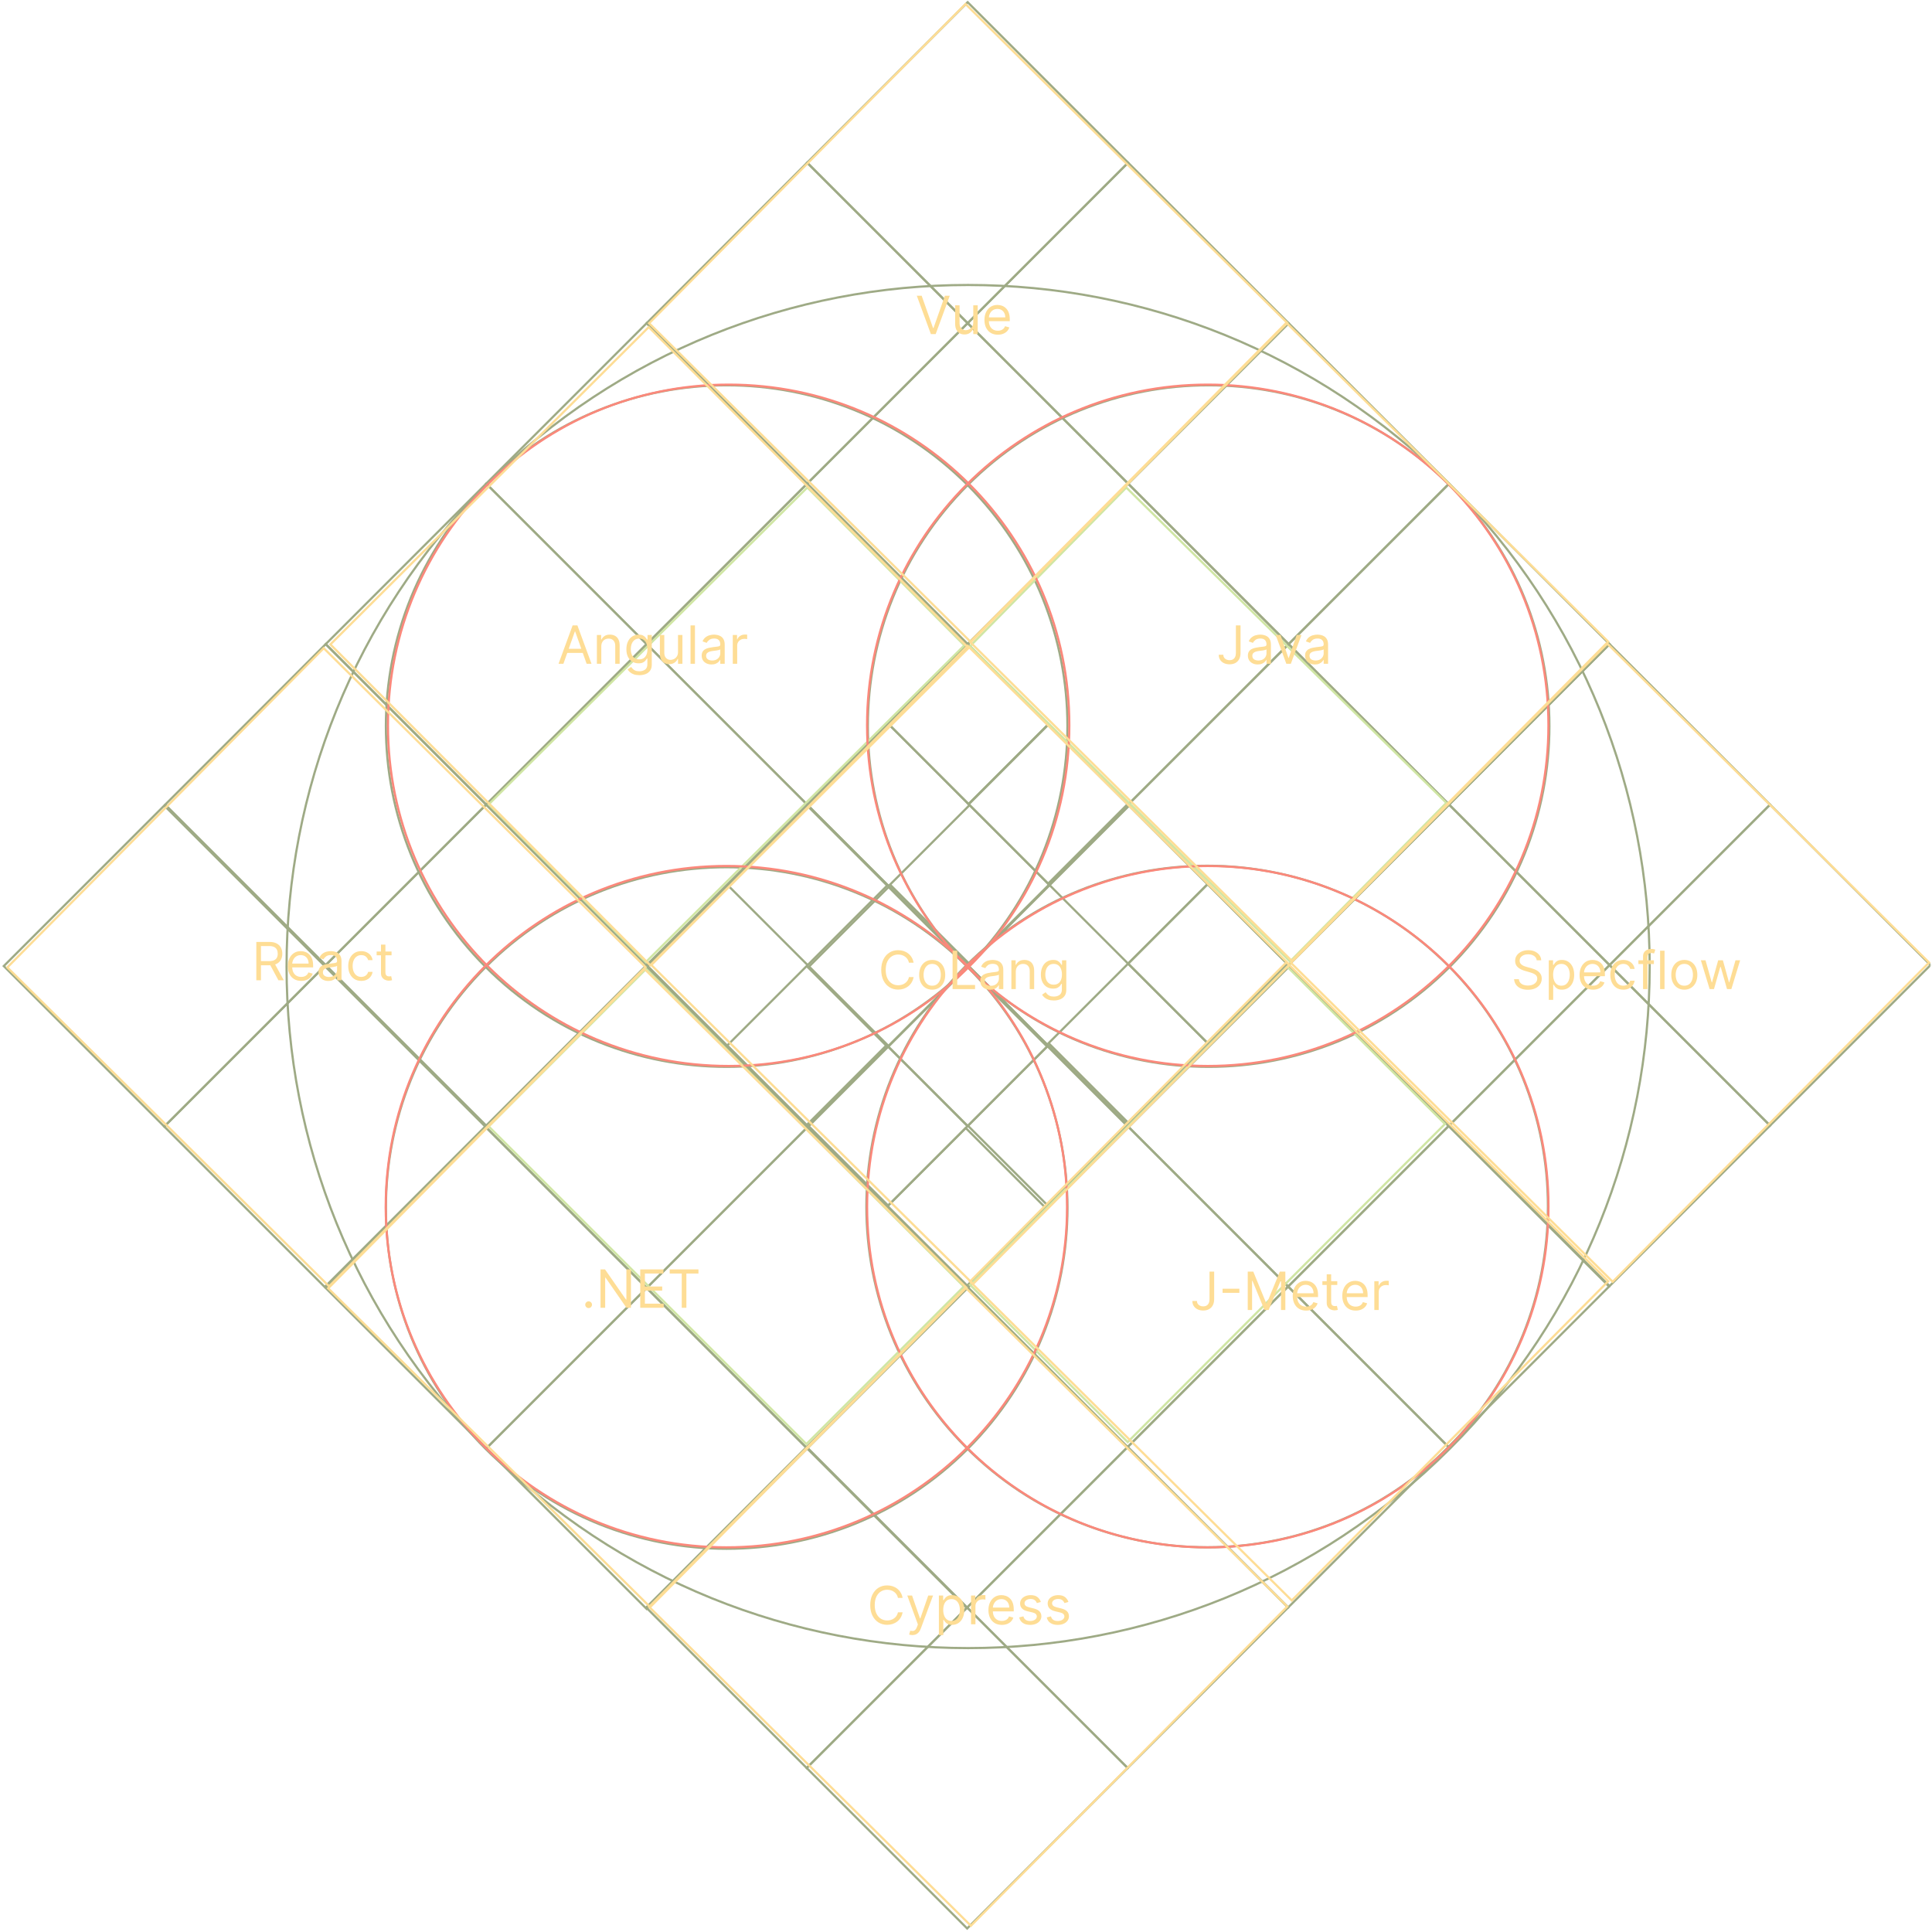  <svg  width="800"
    height="800" viewBox="0 0 878 879" fill="none" xmlns="http://www.w3.org/2000/svg">
    <g id="ways-30 1" clipPath="url(#clip0_1_2)">
    <g id="Clip path group">
    <mask id="mask0_1_2" maskUnits="userSpaceOnUse" x="0" y="0" width="878" height="879">
    <g id="clip0_1_2">
    <path id="Vector" d="M878 0H0V879H878V0Z" fill="white"/>
    </g>
    </mask>
    <g mask="url(#mask0_1_2)">
    <g id="talent-30 1">
    <g id="Clip path group_2">
    <g id="Mask group">
    <mask id="mask1_1_2" maskUnits="userSpaceOnUse" x="0" y="0" width="878" height="879">
    <g id="Group">
    <g id="clip0_1_2_2">
    <path id="Vector_2" d="M878 0H0V879H878V0Z" fill="white"/>
    </g>
    </g>
    </mask>
    <g mask="url(#mask1_1_2)">
    <g id="Group_2">
    <g id="main-bg 1">
    <path id="Vector_2_2" d="M512.76 74.014L439.746 1L366.732 74.014L439.746 147.029L512.76 74.014Z" stroke="#9EAA85" strokeWidth="0.93"/>
    <path id="Vector_2_2_2" d="M366.731 220.043L293.717 147.029L220.703 220.043L293.717 293.058L366.731 220.043Z" stroke="#9EAA85" strokeWidth="0.93"/>
    <path id="Vector_3" d="M220.702 366.072L147.688 293.058L74.674 366.072L147.688 439.087L220.702 366.072Z" stroke="#9EAA85" strokeWidth="0.93"/>
    <path id="Vector_4" d="M366.731 512.979L293.717 439.965L220.703 512.979L293.717 585.994L366.731 512.979Z" stroke="#9EAA85" strokeWidth="0.93"/>
    <path id="Vector_5" d="M513.199 366.511L440.185 293.497L367.171 366.511L440.185 439.526L513.199 366.511Z" stroke="#9EAA85" strokeWidth="0.93"/>
    <path id="Vector_6" d="M585.775 147.029L512.761 74.015L439.747 147.029L512.761 220.043L585.775 147.029Z" stroke="#9EAA85" strokeWidth="0.93"/>
    <path id="Vector_7" d="M439.745 293.058L366.731 220.044L293.717 293.058L366.731 366.073L439.745 293.058Z" stroke="#9EAA85" strokeWidth="0.93"/>
    <path id="Vector_8" d="M293.716 439.087L220.702 366.073L147.688 439.087L220.702 512.102L293.716 439.087Z" stroke="#9EAA85" strokeWidth="0.93"/>
    <path id="Vector_9" d="M439.745 585.993L366.731 512.979L293.717 585.993L366.731 659.008L439.745 585.993Z" stroke="#9EAA85" strokeWidth="0.93"/>
    <path id="Vector_10" d="M586.213 439.526L513.199 366.512L440.185 439.526L513.199 512.541L586.213 439.526Z" stroke="#9EAA85" strokeWidth="0.93"/>
    <path id="Vector_11" d="M731.804 293.058L658.79 220.044L585.776 293.058L658.79 366.073L731.804 293.058Z" stroke="#9EAA85" strokeWidth="0.93"/>
    <path id="Vector_12" d="M658.789 220.043L585.775 147.029L512.761 220.043L585.775 293.058L658.789 220.043Z" stroke="#9EAA85" strokeWidth="0.93"/>
    <path id="Vector_13" d="M877.833 439.087L804.819 366.073L731.805 439.087L804.819 512.102L877.833 439.087Z" stroke="#9EAA85" strokeWidth="0.93"/>
    <path id="Vector_14" d="M804.819 366.072L731.805 293.058L658.791 366.072L731.805 439.087L804.819 366.072Z" stroke="#9EAA85" strokeWidth="0.93"/>
    <path id="Vector_15" d="M731.584 585.336L658.57 512.322L585.556 585.336L658.57 658.351L731.584 585.336Z" stroke="#9EAA85" strokeWidth="0.93"/>
    <path id="Vector_16" d="M585.556 731.365L512.542 658.351L439.528 731.365L512.542 804.38L585.556 731.365Z" stroke="#9EAA85" strokeWidth="0.93"/>
    <path id="Vector_17" d="M512.76 220.043L439.746 147.029L366.732 220.043L439.746 293.058L512.76 220.043Z" stroke="#9EAA85" strokeWidth="0.93"/>
    <path id="Vector_18" d="M366.731 366.072L293.717 293.058L220.703 366.072L293.717 439.087L366.731 366.072Z" stroke="#9EAA85" strokeWidth="0.93"/>
    <path id="Vector_19" d="M220.263 512.54L147.249 439.526L74.235 512.54L147.249 585.555L220.263 512.54Z" stroke="#9EAA85" strokeWidth="0.93"/>
    <path id="Vector_20" d="M366.731 659.008L293.717 585.994L220.703 659.008L293.717 732.023L366.731 659.008Z" stroke="#9EAA85" strokeWidth="0.93"/>
    <path id="Vector_21" d="M513.199 512.54L440.185 439.526L367.171 512.54L440.185 585.555L513.199 512.54Z" stroke="#9EAA85" strokeWidth="0.93"/>
    <path id="Vector_22" d="M658.789 366.072L585.775 293.058L512.761 366.072L585.775 439.087L658.789 366.072Z" stroke="#9EAA85" strokeWidth="0.93"/>
    <path id="Vector_23" d="M804.819 512.102L731.805 439.088L658.791 512.102L731.805 585.117L804.819 512.102Z" stroke="#9EAA85" strokeWidth="0.93"/>
    <path id="Vector_24" d="M658.571 658.35L585.557 585.336L512.543 658.35L585.557 731.365L658.571 658.35Z" stroke="#9EAA85" strokeWidth="0.93"/>
    <path id="Vector_25" d="M512.541 804.38L439.527 731.366L366.513 804.38L439.527 877.395L512.541 804.38Z" stroke="#9EAA85" strokeWidth="0.93"/>
    <path id="Vector_26" d="M439.745 147.029L366.731 74.015L293.717 147.029L366.731 220.043L439.745 147.029Z" stroke="#9EAA85" strokeWidth="0.93"/>
    <path id="Vector_27" d="M293.716 293.058L220.702 220.044L147.688 293.058L220.702 366.073L293.716 293.058Z" stroke="#9EAA85" strokeWidth="0.93"/>
    <path id="Vector_28" d="M147.249 439.526L74.234 366.512L1.22 439.526L74.234 512.541L147.249 439.526Z" stroke="#9EAA85" strokeWidth="0.93"/>
    <path id="Vector_29" d="M293.716 585.994L220.702 512.98L147.688 585.994L220.702 659.009L293.716 585.994Z" stroke="#9EAA85" strokeWidth="0.93"/>
    <path id="Vector_30" d="M440.184 439.526L367.17 366.512L294.156 439.526L367.17 512.541L440.184 439.526Z" stroke="#9EAA85" strokeWidth="0.93"/>
    <path id="Vector_31" d="M585.775 293.058L512.761 220.044L439.747 293.058L512.761 366.073L585.775 293.058Z" stroke="#9EAA85" strokeWidth="0.93"/>
    <path id="Vector_32" d="M731.804 439.087L658.79 366.073L585.776 439.087L658.79 512.102L731.804 439.087Z" stroke="#9EAA85" strokeWidth="0.93"/>
    <path id="Vector_33" d="M658.571 512.321L585.557 439.307L512.543 512.321L585.557 585.336L658.571 512.321Z" stroke="#9EAA85" strokeWidth="0.93"/>
    <path id="Vector_34" d="M512.322 658.57L439.308 585.556L366.294 658.57L439.308 731.585L512.322 658.57Z" stroke="#9EAA85" strokeWidth="0.93"/>
    <path id="Vector_35" d="M585.555 585.336L512.541 512.322L439.527 585.336L512.541 658.351L585.555 585.336Z" stroke="#9EAA85" strokeWidth="0.93"/>
    <path id="Vector_36" d="M439.526 731.365L366.512 658.351L293.498 731.365L366.512 804.38L439.526 731.365Z" stroke="#9EAA85" strokeWidth="0.93"/>
    <path id="Vector_37" d="M476.363 329.675L440.185 293.497L404.007 329.675L440.185 365.854L476.363 329.675Z" stroke="#9EAA85" strokeWidth="0.93"/>
    <path id="Vector_38" d="M476.363 329.675L440.185 293.497L404.007 329.675L440.185 365.854L476.363 329.675Z" stroke="#9EAA85" strokeWidth="0.93"/>
    <path id="Vector_39" d="M403.129 402.909L366.951 366.731L330.773 402.909L366.951 439.088L403.129 402.909Z" stroke="#9EAA85" strokeWidth="0.93"/>
    <path id="Vector_40" d="M548.939 402.251L512.761 366.073L476.583 402.251L512.761 438.43L548.939 402.251Z" stroke="#9EAA85" strokeWidth="0.93"/>
    <path id="Vector_41" d="M476.801 402.47L440.623 366.292L404.445 402.47L440.623 438.649L476.801 402.47Z" stroke="#9EAA85" strokeWidth="0.93"/>
    <path id="Vector_42" d="M402.691 475.704L366.513 439.526L330.335 475.704L366.513 511.883L402.691 475.704Z" stroke="#9EAA85" strokeWidth="0.93"/>
    <path id="Vector_43" d="M548.939 474.608L512.761 438.43L476.583 474.608L512.761 510.787L548.939 474.608Z" stroke="#9EAA85" strokeWidth="0.93"/>
    <path id="Vector_44" d="M512.541 365.854L476.363 329.676L440.185 365.854L476.363 402.033L512.541 365.854Z" stroke="#9EAA85" strokeWidth="0.93"/>
    <path id="Vector_45" d="M439.965 439.745L403.787 403.567L367.609 439.745L403.787 475.924L439.965 439.745Z" stroke="#9EAA85" strokeWidth="0.93"/>
    <path id="Vector_46" d="M585.117 438.429L548.939 402.251L512.761 438.429L548.939 474.608L585.117 438.429Z" stroke="#9EAA85" strokeWidth="0.93"/>
    <path id="Vector_47" d="M475.924 476.143L439.746 439.965L403.568 476.143L439.746 512.322L475.924 476.143Z" stroke="#9EAA85" strokeWidth="0.93"/>
    <path id="Vector_48" d="M512.249 512.175L476.071 475.997L439.893 512.175L476.071 548.354L512.249 512.175Z" stroke="#9EAA85" strokeWidth="0.93"/>
    <path id="Vector_49" d="M475.046 549.377L438.868 513.199L402.69 549.377L438.868 585.556L475.046 549.377Z" stroke="#9EAA85" strokeWidth="0.93"/>
    <path id="Vector_50" d="M439.745 512.321L403.567 476.143L367.389 512.321L403.567 548.5L439.745 512.321Z" stroke="#9EAA85" strokeWidth="0.93"/>
    <path id="Vector_51" d="M220.702 659.009C341.798 780.105 538.132 780.105 659.228 659.009C780.324 537.913 780.324 341.579 659.228 220.483C538.132 99.387 341.798 99.387 220.702 220.483C99.606 341.579 99.606 537.913 220.702 659.009Z" stroke="#9EAA85" strokeWidth="0.93"/>
    <path id="Vector_52" d="M439.746 439.964C500.293 500.512 598.461 500.512 659.008 439.964C719.556 379.417 719.556 281.249 659.008 220.702C598.461 160.154 500.293 160.154 439.746 220.702C379.198 281.249 379.198 379.417 439.746 439.964Z" stroke="#9EAA85" strokeWidth="0.93"/>
    <path id="Vector_53" d="M220.483 659.227C281.03 719.775 379.198 719.775 439.745 659.227C500.293 598.68 500.293 500.512 439.745 439.965C379.198 379.417 281.03 379.417 220.483 439.965C159.935 500.512 159.935 598.68 220.483 659.227Z" stroke="#9EAA85" strokeWidth="0.93"/>
    <path id="Vector_54" d="M439.089 658.569C499.636 719.117 597.804 719.117 658.351 658.569C718.899 598.022 718.899 499.854 658.351 439.307C597.804 378.759 499.636 378.759 439.089 439.307C378.541 499.854 378.541 598.022 439.089 658.569Z" stroke="#9EAA85" strokeWidth="0.93"/>
    <path id="Vector_55" d="M220.483 439.964C281.03 500.512 379.198 500.512 439.745 439.964C500.293 379.417 500.293 281.249 439.745 220.702C379.198 160.154 281.03 160.154 220.483 220.702C159.935 281.249 159.935 379.417 220.483 439.964Z" stroke="#9EAA85" strokeWidth="0.93"/>
    <path id="green-rectangle-2" d="M440.827 293.998L586.43 437.457L657.536 365.288L511.934 221.829L440.827 293.998Z" stroke="#D0E6A4" strokeOpacity="0.3" strokeWidth="4"/>
    <path id="green-rectangle-4" d="M221.829 512.475L366.376 656.997L438.01 585.351L293.462 440.829L221.829 512.475Z" stroke="#D0E6A4" strokeOpacity="0.3" strokeWidth="4"/>
    <path id="green-rectangle-1" d="M366.815 221.777L221.882 365.913L293.324 437.75L438.257 293.614L366.815 221.777Z" stroke="#D0E6A4" strokeOpacity="0.3" strokeWidth="4"/>
    <path id="green-rectangle-3" d="M585.165 439.829L440.828 584.561L512.566 656.103L656.903 511.37L585.165 439.829Z" stroke="#D0E6A4" strokeOpacity="0.3" strokeWidth="4"/>
    <path id="cycle-1" d="M331 485C416.604 485 486 415.604 486 330C486 244.396 416.604 175 331 175C245.396 175 176 244.396 176 330C176 415.604 245.396 485 331 485Z" stroke="#FB887B" strokeOpacity="0.3" strokeWidth="4"/>
    <path id="cycle-2" d="M549 485C634.604 485 704 415.604 704 330C704 244.396 634.604 175 549 175C463.396 175 394 244.396 394 330C394 415.604 463.396 485 549 485Z" stroke="#FB887B" strokeOpacity="0.3" strokeWidth="4"/>
    <path id="cycle-3" d="M330 704C415.604 704 485 634.604 485 549C485 463.396 415.604 394 330 394C244.396 394 175 463.396 175 549C175 634.604 244.396 704 330 704Z" stroke="#FB887B" strokeOpacity="0.3" strokeWidth="4"/>
    <path id="cycle-4" d="M549 704C634.604 704 704 634.604 704 549C704 463.396 634.604 394 549 394C463.396 394 394 463.396 394 549C394 634.604 463.396 704 549 704Z" stroke="#FB887B" strokeOpacity="0.3" strokeWidth="4"/>
    </g>
    </g>
    </g>
    </g>
    </g>
    </g>
    </g>
    </g>
    <g id="Group 1">
    <rect  strokeDasharray="900" strokeDashoffset="900" id="rect-1" x="2.828" y="440.136" width="204.484" height="206.121" transform="rotate(-45.253 2.828 440.136)" stroke="#FEDD95" strokeWidth="4">
    <animate
                  fill="freeze"
                  attributeName="stroke-dashoffset"
                  begin="0s"
                  dur="1.5s"
                  from="900"
                  to="0"
                ></animate>
                     <animate
                  fill="freeze"
                  attributeName="opacity"
                  begin="3.5s"
                  dur="1.3s"
                  from="1"
                  to="0.3"
                ></animate>
    </rect>
    <path id="text-1" d="M116.114 446V428.545H122.011C123.375 428.545 124.494 428.778 125.369 429.244C126.244 429.705 126.892 430.338 127.312 431.145C127.733 431.952 127.943 432.869 127.943 433.898C127.943 434.926 127.733 435.838 127.312 436.634C126.892 437.429 126.247 438.054 125.378 438.509C124.509 438.957 123.398 439.182 122.045 439.182H117.273V437.273H121.977C122.909 437.273 123.659 437.136 124.227 436.864C124.801 436.591 125.216 436.205 125.472 435.705C125.733 435.199 125.864 434.597 125.864 433.898C125.864 433.199 125.733 432.588 125.472 432.065C125.21 431.543 124.793 431.139 124.219 430.855C123.645 430.565 122.886 430.42 121.943 430.42H118.227V446H116.114ZM124.33 438.159L128.625 446H126.17L121.943 438.159H124.33ZM136.54 446.273C135.279 446.273 134.191 445.994 133.276 445.438C132.367 444.875 131.665 444.091 131.171 443.085C130.683 442.074 130.438 440.898 130.438 439.557C130.438 438.216 130.683 437.034 131.171 436.011C131.665 434.983 132.353 434.182 133.234 433.608C134.12 433.028 135.154 432.739 136.336 432.739C137.018 432.739 137.691 432.852 138.356 433.08C139.021 433.307 139.626 433.676 140.171 434.188C140.717 434.693 141.151 435.364 141.475 436.199C141.799 437.034 141.961 438.062 141.961 439.284V440.136H131.87V438.398H139.915C139.915 437.659 139.768 437 139.472 436.42C139.183 435.841 138.768 435.384 138.228 435.048C137.694 434.713 137.063 434.545 136.336 434.545C135.535 434.545 134.842 434.744 134.256 435.142C133.677 435.534 133.231 436.045 132.918 436.676C132.606 437.307 132.45 437.983 132.45 438.705V439.864C132.45 440.852 132.62 441.69 132.961 442.378C133.308 443.06 133.788 443.58 134.401 443.938C135.015 444.29 135.728 444.466 136.54 444.466C137.069 444.466 137.546 444.392 137.972 444.244C138.404 444.091 138.776 443.864 139.089 443.562C139.401 443.256 139.643 442.875 139.813 442.42L141.756 442.966C141.552 443.625 141.208 444.205 140.725 444.705C140.242 445.199 139.646 445.585 138.935 445.864C138.225 446.136 137.427 446.273 136.54 446.273ZM148.873 446.307C148.043 446.307 147.29 446.151 146.614 445.838C145.938 445.52 145.401 445.062 145.004 444.466C144.606 443.864 144.407 443.136 144.407 442.284C144.407 441.534 144.555 440.926 144.85 440.46C145.146 439.989 145.54 439.619 146.035 439.352C146.529 439.085 147.075 438.886 147.671 438.756C148.273 438.619 148.879 438.511 149.487 438.432C150.282 438.33 150.927 438.253 151.421 438.202C151.921 438.145 152.285 438.051 152.512 437.92C152.745 437.79 152.862 437.562 152.862 437.239V437.17C152.862 436.33 152.631 435.676 152.171 435.21C151.717 434.744 151.026 434.511 150.1 434.511C149.14 434.511 148.387 434.722 147.842 435.142C147.296 435.562 146.913 436.011 146.691 436.489L144.782 435.807C145.123 435.011 145.577 434.392 146.146 433.949C146.719 433.5 147.344 433.187 148.021 433.011C148.702 432.83 149.373 432.739 150.032 432.739C150.452 432.739 150.935 432.79 151.481 432.892C152.032 432.989 152.563 433.19 153.075 433.497C153.592 433.804 154.021 434.267 154.362 434.886C154.702 435.506 154.873 436.335 154.873 437.375V446H152.862V444.227H152.759C152.623 444.511 152.396 444.815 152.077 445.139C151.759 445.463 151.336 445.739 150.808 445.966C150.279 446.193 149.634 446.307 148.873 446.307ZM149.18 444.5C149.975 444.5 150.646 444.344 151.191 444.031C151.742 443.719 152.157 443.315 152.435 442.821C152.719 442.327 152.862 441.807 152.862 441.261V439.42C152.776 439.523 152.589 439.616 152.299 439.702C152.015 439.781 151.685 439.852 151.31 439.915C150.941 439.972 150.58 440.023 150.228 440.068C149.881 440.108 149.6 440.142 149.384 440.17C148.862 440.239 148.373 440.349 147.918 440.503C147.469 440.651 147.106 440.875 146.827 441.176C146.555 441.472 146.418 441.875 146.418 442.386C146.418 443.085 146.677 443.614 147.194 443.972C147.717 444.324 148.379 444.5 149.18 444.5ZM163.862 446.273C162.635 446.273 161.578 445.983 160.692 445.403C159.805 444.824 159.124 444.026 158.646 443.009C158.169 441.991 157.93 440.83 157.93 439.523C157.93 438.193 158.175 437.02 158.663 436.003C159.158 434.98 159.845 434.182 160.726 433.608C161.612 433.028 162.646 432.739 163.828 432.739C164.749 432.739 165.578 432.909 166.317 433.25C167.055 433.591 167.661 434.068 168.132 434.682C168.604 435.295 168.896 436.011 169.01 436.83H166.999C166.845 436.233 166.504 435.705 165.976 435.244C165.453 434.778 164.749 434.545 163.862 434.545C163.078 434.545 162.391 434.75 161.8 435.159C161.214 435.562 160.757 436.134 160.428 436.872C160.104 437.605 159.942 438.466 159.942 439.455C159.942 440.466 160.101 441.347 160.419 442.097C160.743 442.847 161.197 443.429 161.783 443.844C162.374 444.259 163.067 444.466 163.862 444.466C164.385 444.466 164.859 444.375 165.286 444.193C165.712 444.011 166.072 443.75 166.368 443.409C166.663 443.068 166.874 442.659 166.999 442.182H169.01C168.896 442.955 168.615 443.651 168.166 444.27C167.723 444.884 167.135 445.372 166.402 445.736C165.675 446.094 164.828 446.273 163.862 446.273ZM177.643 432.909V434.614H170.859V432.909H177.643ZM172.837 429.773H174.848V442.25C174.848 442.818 174.93 443.244 175.095 443.528C175.266 443.807 175.482 443.994 175.743 444.091C176.01 444.182 176.291 444.227 176.587 444.227C176.808 444.227 176.99 444.216 177.132 444.193C177.274 444.165 177.388 444.142 177.473 444.125L177.882 445.932C177.746 445.983 177.555 446.034 177.311 446.085C177.067 446.142 176.757 446.17 176.382 446.17C175.814 446.17 175.257 446.048 174.712 445.804C174.172 445.56 173.723 445.188 173.365 444.688C173.013 444.188 172.837 443.557 172.837 442.795V429.773Z" fill="#FEDD95">
    <animate
                  fill="freeze"
                  attributeName="opacity"
                  begin="0s"
                  dur="1.5s"
                  from="0"
                  to="1"
                ></animate>
                <animate
                  fill="freeze"
                  attributeName="opacity"
                  begin="3.5s"
                  dur="1.3s"
                  from="1"
                  to="0"
                ></animate>
    </path>
    </g>
    <g id="Group 2">
    <rect strokeDasharray="900" strokeDashoffset="900" id="rect-2" x="149.831" y="293.188" width="204.484" height="206.121" transform="rotate(-44.91 149.831 293.188)" stroke="#FEDD95" strokeWidth="4">
    <animate
                  fill="freeze"
                  attributeName="stroke-dashoffset"
                  begin="0.2s"
                  dur="1.5s"
                  from="900"
                  to="0"
                ></animate>
                     <animate
                  fill="freeze"
                  attributeName="opacity"
                  begin="3.6s"
                  dur="1.2s"
                  from="1"
                  to="0.3"
                ></animate>
    </rect>
    <path id="text-2" d="M255.83 302H253.614L260.023 284.545H262.205L268.614 302H266.398L261.182 287.307H261.045L255.83 302ZM256.648 295.182H265.58V297.057H256.648V295.182ZM273.071 294.125V302H271.06V288.909H273.003V290.955H273.173C273.48 290.29 273.946 289.756 274.571 289.352C275.196 288.943 276.003 288.739 276.991 288.739C277.878 288.739 278.653 288.92 279.318 289.284C279.983 289.642 280.5 290.188 280.869 290.92C281.239 291.648 281.423 292.568 281.423 293.682V302H279.412V293.818C279.412 292.79 279.145 291.989 278.611 291.415C278.077 290.835 277.344 290.545 276.412 290.545C275.77 290.545 275.196 290.685 274.69 290.963C274.19 291.241 273.795 291.648 273.506 292.182C273.216 292.716 273.071 293.364 273.071 294.125ZM290.383 307.182C289.411 307.182 288.576 307.057 287.877 306.807C287.178 306.562 286.596 306.239 286.13 305.835C285.67 305.438 285.303 305.011 285.031 304.557L286.633 303.432C286.815 303.67 287.045 303.943 287.323 304.25C287.602 304.562 287.982 304.832 288.465 305.06C288.954 305.293 289.593 305.409 290.383 305.409C291.44 305.409 292.312 305.153 292.999 304.642C293.687 304.131 294.031 303.33 294.031 302.239V299.58H293.86C293.712 299.818 293.502 300.114 293.229 300.466C292.962 300.812 292.576 301.122 292.07 301.395C291.57 301.662 290.894 301.795 290.042 301.795C288.985 301.795 288.036 301.545 287.195 301.045C286.36 300.545 285.698 299.818 285.21 298.864C284.727 297.909 284.485 296.75 284.485 295.386C284.485 294.045 284.721 292.878 285.192 291.884C285.664 290.884 286.32 290.111 287.161 289.565C288.002 289.014 288.974 288.739 290.076 288.739C290.928 288.739 291.604 288.881 292.104 289.165C292.61 289.443 292.996 289.761 293.263 290.119C293.536 290.472 293.746 290.761 293.894 290.989H294.099V288.909H296.042V302.375C296.042 303.5 295.786 304.415 295.275 305.119C294.769 305.83 294.087 306.349 293.229 306.679C292.377 307.014 291.428 307.182 290.383 307.182ZM290.315 299.989C291.121 299.989 291.803 299.804 292.36 299.435C292.917 299.065 293.34 298.534 293.63 297.841C293.92 297.148 294.065 296.318 294.065 295.352C294.065 294.409 293.923 293.577 293.638 292.855C293.354 292.134 292.934 291.568 292.377 291.159C291.82 290.75 291.133 290.545 290.315 290.545C289.462 290.545 288.752 290.761 288.184 291.193C287.621 291.625 287.198 292.205 286.914 292.932C286.636 293.659 286.496 294.466 286.496 295.352C286.496 296.261 286.638 297.065 286.923 297.764C287.212 298.457 287.638 299.003 288.201 299.401C288.769 299.793 289.474 299.989 290.315 299.989ZM307.974 296.648V288.909H309.985V302H307.974V299.784H307.837C307.531 300.449 307.053 301.014 306.406 301.48C305.758 301.94 304.94 302.17 303.951 302.17C303.133 302.17 302.406 301.991 301.769 301.634C301.133 301.27 300.633 300.724 300.269 299.997C299.906 299.264 299.724 298.341 299.724 297.227V288.909H301.735V297.091C301.735 298.045 302.002 298.807 302.536 299.375C303.076 299.943 303.763 300.227 304.599 300.227C305.099 300.227 305.607 300.099 306.124 299.844C306.647 299.588 307.085 299.196 307.437 298.668C307.795 298.139 307.974 297.466 307.974 296.648ZM315.68 284.545V302H313.669V284.545H315.68ZM323.217 302.307C322.387 302.307 321.634 302.151 320.958 301.838C320.282 301.52 319.745 301.062 319.347 300.466C318.95 299.864 318.751 299.136 318.751 298.284C318.751 297.534 318.898 296.926 319.194 296.46C319.489 295.989 319.884 295.619 320.379 295.352C320.873 295.085 321.418 294.886 322.015 294.756C322.617 294.619 323.222 294.511 323.83 294.432C324.626 294.33 325.271 294.253 325.765 294.202C326.265 294.145 326.629 294.051 326.856 293.92C327.089 293.79 327.205 293.562 327.205 293.239V293.17C327.205 292.33 326.975 291.676 326.515 291.21C326.06 290.744 325.37 290.511 324.444 290.511C323.484 290.511 322.731 290.722 322.185 291.142C321.64 291.562 321.256 292.011 321.035 292.489L319.126 291.807C319.467 291.011 319.921 290.392 320.489 289.949C321.063 289.5 321.688 289.187 322.364 289.011C323.046 288.83 323.717 288.739 324.376 288.739C324.796 288.739 325.279 288.79 325.825 288.892C326.376 288.989 326.907 289.19 327.418 289.497C327.935 289.804 328.364 290.267 328.705 290.886C329.046 291.506 329.217 292.335 329.217 293.375V302H327.205V300.227H327.103C326.967 300.511 326.739 300.815 326.421 301.139C326.103 301.463 325.68 301.739 325.151 301.966C324.623 302.193 323.978 302.307 323.217 302.307ZM323.523 300.5C324.319 300.5 324.989 300.344 325.535 300.031C326.086 299.719 326.501 299.315 326.779 298.821C327.063 298.327 327.205 297.807 327.205 297.261V295.42C327.12 295.523 326.933 295.616 326.643 295.702C326.359 295.781 326.029 295.852 325.654 295.915C325.285 295.972 324.924 296.023 324.572 296.068C324.225 296.108 323.944 296.142 323.728 296.17C323.205 296.239 322.717 296.349 322.262 296.503C321.813 296.651 321.45 296.875 321.171 297.176C320.898 297.472 320.762 297.875 320.762 298.386C320.762 299.085 321.021 299.614 321.538 299.972C322.06 300.324 322.722 300.5 323.523 300.5ZM332.888 302V288.909H334.831V290.886H334.967C335.206 290.239 335.638 289.713 336.263 289.31C336.888 288.906 337.592 288.705 338.376 288.705C338.524 288.705 338.709 288.707 338.93 288.713C339.152 288.719 339.32 288.727 339.433 288.739V290.784C339.365 290.767 339.209 290.741 338.964 290.707C338.726 290.668 338.473 290.648 338.206 290.648C337.57 290.648 337.001 290.781 336.501 291.048C336.007 291.31 335.615 291.673 335.325 292.139C335.041 292.599 334.899 293.125 334.899 293.716V302H332.888Z" fill="#FEDD95">
    <animate
                  fill="freeze"
                  attributeName="opacity"
                  begin="0s"
                  dur="1.7s"
                  from="0"
                  to="1"
                ></animate>
                <animate
                  fill="freeze"
                  attributeName="opacity"
                  begin="3.6s"
                  dur="1.2s"
                  from="1"
                  to="0"
                ></animate>
    </path>
    </g>
    <g id="Group 3">
    <rect strokeDasharray="900" strokeDashoffset="900" id="rect-3" x="294.828" y="147.057" width="204.484" height="206.121" transform="rotate(-45.253 294.828 147.057)" stroke="#FEDD95" strokeWidth="4">
    <animate
                  fill="freeze"
                  attributeName="stroke-dashoffset"
                  begin="0.4s"
                  dur="1.5s"
                  from="900"
                  to="0"
                ></animate>
                     <animate
                  fill="freeze"
                  attributeName="opacity"
                  begin="3.7s"
                  dur="1.1s"
                  from="1"
                  to="0.3"
                ></animate>
    </rect>
    <path id="text-3" d="M418.83 134.545L424.011 149.239H424.216L429.398 134.545H431.614L425.205 152H423.023L416.614 134.545H418.83ZM442.31 146.648V138.909H444.321V152H442.31V149.784H442.173C441.866 150.449 441.389 151.014 440.741 151.48C440.094 151.94 439.276 152.17 438.287 152.17C437.469 152.17 436.741 151.991 436.105 151.634C435.469 151.27 434.969 150.724 434.605 149.997C434.241 149.264 434.06 148.341 434.06 147.227V138.909H436.071V147.091C436.071 148.045 436.338 148.807 436.872 149.375C437.412 149.943 438.099 150.227 438.935 150.227C439.435 150.227 439.943 150.099 440.46 149.844C440.983 149.588 441.42 149.196 441.773 148.668C442.131 148.139 442.31 147.466 442.31 146.648ZM453.494 152.273C452.232 152.273 451.144 151.994 450.229 151.438C449.32 150.875 448.619 150.091 448.124 149.085C447.636 148.074 447.391 146.898 447.391 145.557C447.391 144.216 447.636 143.034 448.124 142.011C448.619 140.983 449.306 140.182 450.187 139.608C451.073 139.028 452.107 138.739 453.289 138.739C453.971 138.739 454.644 138.852 455.309 139.08C455.974 139.307 456.579 139.676 457.124 140.188C457.67 140.693 458.104 141.364 458.428 142.199C458.752 143.034 458.914 144.063 458.914 145.284V146.136H448.823V144.398H456.869C456.869 143.659 456.721 143 456.425 142.42C456.136 141.841 455.721 141.384 455.181 141.048C454.647 140.713 454.016 140.545 453.289 140.545C452.488 140.545 451.795 140.744 451.21 141.142C450.63 141.534 450.184 142.045 449.871 142.676C449.559 143.307 449.403 143.983 449.403 144.705V145.864C449.403 146.852 449.573 147.69 449.914 148.378C450.261 149.06 450.741 149.58 451.354 149.938C451.968 150.29 452.681 150.466 453.494 150.466C454.022 150.466 454.499 150.392 454.925 150.244C455.357 150.091 455.729 149.864 456.042 149.563C456.354 149.256 456.596 148.875 456.766 148.42L458.71 148.966C458.505 149.625 458.161 150.205 457.678 150.705C457.195 151.199 456.599 151.585 455.888 151.864C455.178 152.136 454.38 152.273 453.494 152.273Z" fill="#FEDD95">
    <animate
                  fill="freeze"
                  attributeName="opacity"
                  begin="0s"
                  dur="1.9s"
                  from="0"
                  to="1"
                ></animate>
                <animate
                  fill="freeze"
                  attributeName="opacity"
                  begin="3.7s"
                  dur="1.1s"
                  from="1"
                  to="0"
                ></animate>
    </path>
    </g>
    <g id="Group 4">
    <rect strokeDasharray="900" strokeDashoffset="900" id="rect-4" x="148.828" y="586.143" width="204.484" height="206.121" transform="rotate(-45.287 148.828 586.143)" stroke="#FEDD95" strokeWidth="4"> 
    <animate
                  fill="freeze"
                  attributeName="stroke-dashoffset"
                  begin="0.6s"
                  dur="1.5s"
                  from="900"
                  to="0"
                ></animate>
                     <animate
                  fill="freeze"
                  attributeName="opacity"
                  begin="3.8s"
                  dur="1s"
                  from="1"
                  to="0.3"
                ></animate>
    </rect>
    <path id="text-4" d="M267.307 595.136C266.886 595.136 266.526 594.986 266.224 594.685C265.923 594.384 265.773 594.023 265.773 593.602C265.773 593.182 265.923 592.821 266.224 592.52C266.526 592.219 266.886 592.068 267.307 592.068C267.727 592.068 268.088 592.219 268.389 592.52C268.69 592.821 268.841 593.182 268.841 593.602C268.841 593.881 268.77 594.136 268.628 594.369C268.491 594.602 268.307 594.79 268.074 594.932C267.847 595.068 267.591 595.136 267.307 595.136ZM286.564 577.545V595H284.518L275.007 581.295H274.837V595H272.723V577.545H274.768L284.314 591.284H284.484V577.545H286.564ZM290.793 595V577.545H301.327V579.42H292.907V585.318H300.782V587.193H292.907V593.125H301.464V595H290.793ZM304.183 579.42V577.545H317.273V579.42H311.785V595H309.671V579.42H304.183Z" fill="#FEDD95">
    <animate
                  fill="freeze"
                  attributeName="opacity"
                  begin="0s"
                  dur="2s"
                  from="0"
                  to="1"
                ></animate>
                <animate
                  fill="freeze"
                  attributeName="opacity"
                  begin="3.8s"
                  dur="1s"
                  from="1"
                  to="0"
                ></animate>
    </path>
    </g>
    <g id="Group 5">
    <rect strokeDasharray="900" strokeDashoffset="900" id="rect-5" x="295.828" y="439.057" width="204.484" height="206.121" transform="rotate(-45.253 295.828 439.057)" stroke="#FEDD95" strokeWidth="4">
    <animate
                  fill="freeze"
                  attributeName="stroke-dashoffset"
                  begin="0.8s"
                  dur="1.5s"
                  from="900"
                  to="0"
                ></animate>
                     <animate
                  fill="freeze"
                  attributeName="opacity"
                  begin="3.9s"
                  dur="0.9s"
                  from="1"
                  to="0.3"
                ></animate>
    </rect>
    <path id="text-5" d="M415.159 438H413.045C412.92 437.392 412.702 436.858 412.389 436.398C412.082 435.938 411.707 435.551 411.264 435.239C410.827 434.92 410.341 434.682 409.807 434.523C409.273 434.364 408.716 434.284 408.136 434.284C407.08 434.284 406.122 434.551 405.264 435.085C404.412 435.619 403.733 436.406 403.227 437.446C402.727 438.486 402.477 439.761 402.477 441.273C402.477 442.784 402.727 444.06 403.227 445.099C403.733 446.139 404.412 446.926 405.264 447.46C406.122 447.994 407.08 448.261 408.136 448.261C408.716 448.261 409.273 448.182 409.807 448.023C410.341 447.864 410.827 447.628 411.264 447.315C411.707 446.997 412.082 446.608 412.389 446.148C412.702 445.682 412.92 445.148 413.045 444.545H415.159C415 445.437 414.71 446.236 414.29 446.94C413.869 447.645 413.347 448.244 412.722 448.739C412.097 449.227 411.395 449.599 410.616 449.855C409.844 450.111 409.017 450.239 408.136 450.239C406.648 450.239 405.324 449.875 404.165 449.148C403.006 448.42 402.094 447.386 401.429 446.045C400.764 444.705 400.432 443.114 400.432 441.273C400.432 439.432 400.764 437.841 401.429 436.5C402.094 435.159 403.006 434.125 404.165 433.398C405.324 432.67 406.648 432.307 408.136 432.307C409.017 432.307 409.844 432.435 410.616 432.69C411.395 432.946 412.097 433.321 412.722 433.815C413.347 434.304 413.869 434.901 414.29 435.605C414.71 436.304 415 437.102 415.159 438ZM423.62 450.273C422.438 450.273 421.401 449.991 420.509 449.429C419.623 448.866 418.93 448.08 418.43 447.068C417.935 446.057 417.688 444.875 417.688 443.523C417.688 442.159 417.935 440.969 418.43 439.952C418.93 438.935 419.623 438.145 420.509 437.582C421.401 437.02 422.438 436.739 423.62 436.739C424.802 436.739 425.836 437.02 426.722 437.582C427.614 438.145 428.308 438.935 428.802 439.952C429.302 440.969 429.552 442.159 429.552 443.523C429.552 444.875 429.302 446.057 428.802 447.068C428.308 448.08 427.614 448.866 426.722 449.429C425.836 449.991 424.802 450.273 423.62 450.273ZM423.62 448.466C424.518 448.466 425.256 448.236 425.836 447.776C426.415 447.315 426.844 446.71 427.123 445.96C427.401 445.21 427.54 444.398 427.54 443.523C427.54 442.648 427.401 441.832 427.123 441.077C426.844 440.321 426.415 439.71 425.836 439.244C425.256 438.778 424.518 438.545 423.62 438.545C422.722 438.545 421.984 438.778 421.404 439.244C420.825 439.71 420.396 440.321 420.117 441.077C419.839 441.832 419.7 442.648 419.7 443.523C419.7 444.398 419.839 445.21 420.117 445.96C420.396 446.71 420.825 447.315 421.404 447.776C421.984 448.236 422.722 448.466 423.62 448.466ZM432.895 450V432.545H435.009V448.125H443.122V450H432.895ZM449.974 450.307C449.145 450.307 448.392 450.151 447.716 449.838C447.04 449.52 446.503 449.062 446.105 448.466C445.707 447.864 445.509 447.136 445.509 446.284C445.509 445.534 445.656 444.926 445.952 444.46C446.247 443.989 446.642 443.619 447.136 443.352C447.631 443.085 448.176 442.886 448.773 442.756C449.375 442.619 449.98 442.511 450.588 442.432C451.384 442.33 452.028 442.253 452.523 442.202C453.023 442.145 453.386 442.051 453.614 441.92C453.847 441.79 453.963 441.562 453.963 441.239V441.17C453.963 440.33 453.733 439.676 453.273 439.21C452.818 438.744 452.128 438.511 451.202 438.511C450.241 438.511 449.489 438.722 448.943 439.142C448.398 439.562 448.014 440.011 447.793 440.489L445.884 439.807C446.224 439.011 446.679 438.392 447.247 437.949C447.821 437.5 448.446 437.187 449.122 437.011C449.804 436.83 450.474 436.739 451.134 436.739C451.554 436.739 452.037 436.79 452.582 436.892C453.134 436.989 453.665 437.19 454.176 437.497C454.693 437.804 455.122 438.267 455.463 438.886C455.804 439.506 455.974 440.335 455.974 441.375V450H453.963V448.227H453.861C453.724 448.511 453.497 448.815 453.179 449.139C452.861 449.463 452.438 449.739 451.909 449.966C451.381 450.193 450.736 450.307 449.974 450.307ZM450.281 448.5C451.077 448.5 451.747 448.344 452.293 448.031C452.844 447.719 453.259 447.315 453.537 446.821C453.821 446.327 453.963 445.807 453.963 445.261V443.42C453.878 443.523 453.69 443.616 453.401 443.702C453.116 443.781 452.787 443.852 452.412 443.915C452.043 443.972 451.682 444.023 451.33 444.068C450.983 444.108 450.702 444.142 450.486 444.17C449.963 444.239 449.474 444.349 449.02 444.503C448.571 444.651 448.207 444.875 447.929 445.176C447.656 445.472 447.52 445.875 447.52 446.386C447.52 447.085 447.778 447.614 448.295 447.972C448.818 448.324 449.48 448.5 450.281 448.5ZM461.657 442.125V450H459.646V436.909H461.589V438.955H461.759C462.066 438.29 462.532 437.756 463.157 437.352C463.782 436.943 464.589 436.739 465.577 436.739C466.464 436.739 467.239 436.92 467.904 437.284C468.569 437.642 469.086 438.188 469.455 438.92C469.825 439.648 470.009 440.568 470.009 441.682V450H467.998V441.818C467.998 440.79 467.731 439.989 467.197 439.415C466.663 438.835 465.93 438.545 464.998 438.545C464.356 438.545 463.782 438.685 463.276 438.963C462.776 439.241 462.381 439.648 462.092 440.182C461.802 440.716 461.657 441.364 461.657 442.125ZM478.969 455.182C477.997 455.182 477.162 455.057 476.463 454.807C475.764 454.562 475.182 454.239 474.716 453.835C474.256 453.438 473.889 453.011 473.616 452.557L475.219 451.432C475.401 451.67 475.631 451.943 475.909 452.25C476.188 452.562 476.568 452.832 477.051 453.06C477.54 453.293 478.179 453.409 478.969 453.409C480.026 453.409 480.898 453.153 481.585 452.642C482.273 452.131 482.616 451.33 482.616 450.239V447.58H482.446C482.298 447.818 482.088 448.114 481.815 448.466C481.548 448.812 481.162 449.122 480.656 449.395C480.156 449.662 479.48 449.795 478.628 449.795C477.571 449.795 476.622 449.545 475.781 449.045C474.946 448.545 474.284 447.818 473.795 446.864C473.313 445.909 473.071 444.75 473.071 443.386C473.071 442.045 473.307 440.878 473.778 439.884C474.25 438.884 474.906 438.111 475.747 437.565C476.588 437.014 477.56 436.739 478.662 436.739C479.514 436.739 480.19 436.881 480.69 437.165C481.196 437.443 481.582 437.761 481.849 438.119C482.122 438.472 482.332 438.761 482.48 438.989H482.685V436.909H484.628V450.375C484.628 451.5 484.372 452.415 483.861 453.119C483.355 453.83 482.673 454.349 481.815 454.679C480.963 455.014 480.014 455.182 478.969 455.182ZM478.901 447.989C479.707 447.989 480.389 447.804 480.946 447.435C481.503 447.065 481.926 446.534 482.216 445.841C482.506 445.148 482.651 444.318 482.651 443.352C482.651 442.409 482.509 441.577 482.224 440.855C481.94 440.134 481.52 439.568 480.963 439.159C480.406 438.75 479.719 438.545 478.901 438.545C478.048 438.545 477.338 438.761 476.77 439.193C476.207 439.625 475.784 440.205 475.5 440.932C475.222 441.659 475.082 442.466 475.082 443.352C475.082 444.261 475.224 445.065 475.509 445.764C475.798 446.457 476.224 447.003 476.787 447.401C477.355 447.793 478.06 447.989 478.901 447.989Z" fill="#FEDD95">
    <animate
                  fill="freeze"
                  attributeName="opacity"
                  begin="0s"
                  dur="2.2s"
                  from="0"
                  to="1"
                ></animate>
                <animate
                  fill="freeze"
                  attributeName="opacity"
                  begin="3.9s"
                  dur="0.9s"
                  from="1"
                  to="0"
                ></animate>
    </path>
    </g>
    <g id="Group 6">
    <rect strokeDasharray="900" strokeDashoffset="900" id="rect-6" x="440.828" y="292.057" width="204.484" height="206.121" transform="rotate(-45.253 440.828 292.057)" stroke="#FEDD95" strokeWidth="4">
    <animate
                  fill="freeze"
                  attributeName="stroke-dashoffset"
                  begin="1s"
                  dur="1.5s"
                  from="900"
                  to="0"
                ></animate>
                     <animate
                  fill="freeze"
                  attributeName="opacity"
                  begin="4s"
                  dur="0.8s"
                  from="1"
                  to="0.3"
                ></animate>
    </rect>
    <path id="text-6" d="M561.795 284.545H563.909V297.023C563.909 298.136 563.705 299.082 563.295 299.861C562.886 300.639 562.31 301.23 561.565 301.634C560.821 302.037 559.943 302.239 558.932 302.239C557.977 302.239 557.128 302.065 556.384 301.719C555.639 301.366 555.054 300.866 554.628 300.219C554.202 299.571 553.989 298.801 553.989 297.909H556.068C556.068 298.403 556.19 298.835 556.435 299.205C556.685 299.568 557.026 299.852 557.457 300.057C557.889 300.261 558.381 300.364 558.932 300.364C559.54 300.364 560.057 300.236 560.483 299.98C560.909 299.724 561.233 299.349 561.455 298.855C561.682 298.355 561.795 297.744 561.795 297.023V284.545ZM571.724 302.307C570.895 302.307 570.142 302.151 569.466 301.838C568.79 301.52 568.253 301.062 567.855 300.466C567.457 299.864 567.259 299.136 567.259 298.284C567.259 297.534 567.406 296.926 567.702 296.46C567.997 295.989 568.392 295.619 568.886 295.352C569.381 295.085 569.926 294.886 570.523 294.756C571.125 294.619 571.73 294.511 572.338 294.432C573.134 294.33 573.778 294.253 574.273 294.202C574.773 294.145 575.136 294.051 575.364 293.92C575.597 293.79 575.713 293.562 575.713 293.239V293.17C575.713 292.33 575.483 291.676 575.023 291.21C574.568 290.744 573.878 290.511 572.952 290.511C571.991 290.511 571.239 290.722 570.693 291.142C570.148 291.562 569.764 292.011 569.543 292.489L567.634 291.807C567.974 291.011 568.429 290.392 568.997 289.949C569.571 289.5 570.196 289.187 570.872 289.011C571.554 288.83 572.224 288.739 572.884 288.739C573.304 288.739 573.787 288.79 574.332 288.892C574.884 288.989 575.415 289.19 575.926 289.497C576.443 289.804 576.872 290.267 577.213 290.886C577.554 291.506 577.724 292.335 577.724 293.375V302H575.713V300.227H575.611C575.474 300.511 575.247 300.815 574.929 301.139C574.611 301.463 574.188 301.739 573.659 301.966C573.131 302.193 572.486 302.307 571.724 302.307ZM572.031 300.5C572.827 300.5 573.497 300.344 574.043 300.031C574.594 299.719 575.009 299.315 575.287 298.821C575.571 298.327 575.713 297.807 575.713 297.261V295.42C575.628 295.523 575.44 295.616 575.151 295.702C574.866 295.781 574.537 295.852 574.162 295.915C573.793 295.972 573.432 296.023 573.08 296.068C572.733 296.108 572.452 296.142 572.236 296.17C571.713 296.239 571.224 296.349 570.77 296.503C570.321 296.651 569.957 296.875 569.679 297.176C569.406 297.472 569.27 297.875 569.27 298.386C569.27 299.085 569.528 299.614 570.045 299.972C570.568 300.324 571.23 300.5 572.031 300.5ZM591.631 288.909L586.79 302H584.745L579.904 288.909H582.086L585.7 299.341H585.836L589.45 288.909H591.631ZM597.74 302.307C596.911 302.307 596.158 302.151 595.482 301.838C594.805 301.52 594.268 301.062 593.871 300.466C593.473 299.864 593.274 299.136 593.274 298.284C593.274 297.534 593.422 296.926 593.717 296.46C594.013 295.989 594.408 295.619 594.902 295.352C595.396 295.085 595.942 294.886 596.538 294.756C597.141 294.619 597.746 294.511 598.354 294.432C599.149 294.33 599.794 294.253 600.288 294.202C600.788 294.145 601.152 294.051 601.379 293.92C601.612 293.79 601.729 293.562 601.729 293.239V293.17C601.729 292.33 601.499 291.676 601.038 291.21C600.584 290.744 599.893 290.511 598.967 290.511C598.007 290.511 597.254 290.722 596.709 291.142C596.163 291.562 595.78 292.011 595.558 292.489L593.649 291.807C593.99 291.011 594.445 290.392 595.013 289.949C595.587 289.5 596.212 289.187 596.888 289.011C597.57 288.83 598.24 288.739 598.899 288.739C599.32 288.739 599.803 288.79 600.348 288.892C600.899 288.989 601.43 289.19 601.942 289.497C602.459 289.804 602.888 290.267 603.229 290.886C603.57 291.506 603.74 292.335 603.74 293.375V302H601.729V300.227H601.626C601.49 300.511 601.263 300.815 600.945 301.139C600.626 301.463 600.203 301.739 599.675 301.966C599.146 302.193 598.501 302.307 597.74 302.307ZM598.047 300.5C598.842 300.5 599.513 300.344 600.058 300.031C600.609 299.719 601.024 299.315 601.303 298.821C601.587 298.327 601.729 297.807 601.729 297.261V295.42C601.643 295.523 601.456 295.616 601.166 295.702C600.882 295.781 600.553 295.852 600.178 295.915C599.808 295.972 599.447 296.023 599.095 296.068C598.749 296.108 598.467 296.142 598.251 296.17C597.729 296.239 597.24 296.349 596.786 296.503C596.337 296.651 595.973 296.875 595.695 297.176C595.422 297.472 595.286 297.875 595.286 298.386C595.286 299.085 595.544 299.614 596.061 299.972C596.584 300.324 597.246 300.5 598.047 300.5Z" fill="#FEDD95">
    <animate
                  fill="freeze"
                  attributeName="opacity"
                  begin="0s"
                  dur="2.3s"
                  from="0"
                  to="1"
                ></animate>
                <animate
                  fill="freeze"
                  attributeName="opacity"
                  begin="4s"
                  dur="0.8s"
                  from="1"
                  to="0"
                ></animate>
    </path>
    </g>
    <g id="Group 7">
    <rect strokeDasharray="900" strokeDashoffset="900" id="rect-7" x="294.828" y="731.057" width="204.484" height="206.121" transform="rotate(-45.253 294.828 731.057)" stroke="#FEDD95" strokeWidth="4">
    <animate
                  fill="freeze"
                  attributeName="stroke-dashoffset"
                  begin="1.2s"
                  dur="1.5s"
                  from="900"
                  to="0"
                ></animate>
                     <animate
                  fill="freeze"
                  attributeName="opacity"
                  begin="4.1s"
                  dur="0.7s"
                  from="1"
                  to="0.3"
                ></animate>
    </rect>
    <path id="text-7" d="M410.159 727H408.045C407.92 726.392 407.702 725.858 407.389 725.398C407.082 724.938 406.707 724.551 406.264 724.239C405.827 723.92 405.341 723.682 404.807 723.523C404.273 723.364 403.716 723.284 403.136 723.284C402.08 723.284 401.122 723.551 400.264 724.085C399.412 724.619 398.733 725.406 398.227 726.446C397.727 727.486 397.477 728.761 397.477 730.273C397.477 731.784 397.727 733.06 398.227 734.099C398.733 735.139 399.412 735.926 400.264 736.46C401.122 736.994 402.08 737.261 403.136 737.261C403.716 737.261 404.273 737.182 404.807 737.023C405.341 736.864 405.827 736.628 406.264 736.315C406.707 735.997 407.082 735.608 407.389 735.148C407.702 734.682 407.92 734.148 408.045 733.545H410.159C410 734.437 409.71 735.236 409.29 735.94C408.869 736.645 408.347 737.244 407.722 737.739C407.097 738.227 406.395 738.599 405.616 738.855C404.844 739.111 404.017 739.239 403.136 739.239C401.648 739.239 400.324 738.875 399.165 738.148C398.006 737.42 397.094 736.386 396.429 735.045C395.764 733.705 395.432 732.114 395.432 730.273C395.432 728.432 395.764 726.841 396.429 725.5C397.094 724.159 398.006 723.125 399.165 722.398C400.324 721.67 401.648 721.307 403.136 721.307C404.017 721.307 404.844 721.435 405.616 721.69C406.395 721.946 407.097 722.321 407.722 722.815C408.347 723.304 408.869 723.901 409.29 724.605C409.71 725.304 410 726.102 410.159 727ZM414.597 743.909C414.256 743.909 413.952 743.881 413.685 743.824C413.418 743.773 413.234 743.722 413.131 743.67L413.643 741.898C414.131 742.023 414.563 742.068 414.938 742.034C415.313 742 415.646 741.832 415.935 741.531C416.231 741.236 416.501 740.756 416.745 740.091L417.12 739.068L412.279 725.909H414.461L418.075 736.341H418.211L421.825 725.909H424.006L418.45 740.909C418.2 741.585 417.89 742.145 417.521 742.588C417.151 743.037 416.722 743.369 416.234 743.585C415.751 743.801 415.205 743.909 414.597 743.909ZM426.661 743.909V725.909H428.604V727.989H428.843C428.991 727.761 429.195 727.472 429.457 727.119C429.724 726.761 430.104 726.443 430.599 726.165C431.099 725.881 431.775 725.739 432.627 725.739C433.729 725.739 434.701 726.014 435.542 726.565C436.383 727.116 437.039 727.898 437.511 728.909C437.982 729.92 438.218 731.114 438.218 732.489C438.218 733.875 437.982 735.077 437.511 736.094C437.039 737.105 436.386 737.889 435.55 738.446C434.715 738.997 433.752 739.273 432.661 739.273C431.82 739.273 431.147 739.134 430.641 738.855C430.136 738.571 429.746 738.25 429.474 737.892C429.201 737.528 428.991 737.227 428.843 736.989H428.673V743.909H426.661ZM428.638 732.455C428.638 733.443 428.783 734.315 429.073 735.071C429.363 735.821 429.786 736.409 430.343 736.835C430.9 737.256 431.582 737.466 432.388 737.466C433.229 737.466 433.931 737.244 434.494 736.801C435.062 736.352 435.488 735.75 435.772 734.994C436.062 734.233 436.207 733.386 436.207 732.455C436.207 731.534 436.065 730.705 435.781 729.966C435.502 729.222 435.079 728.634 434.511 728.202C433.948 727.764 433.241 727.545 432.388 727.545C431.57 727.545 430.883 727.753 430.326 728.168C429.769 728.577 429.349 729.151 429.065 729.889C428.781 730.622 428.638 731.477 428.638 732.455ZM441.286 739V725.909H443.229V727.886H443.366C443.604 727.239 444.036 726.713 444.661 726.31C445.286 725.906 445.991 725.705 446.775 725.705C446.923 725.705 447.107 725.707 447.329 725.713C447.55 725.719 447.718 725.727 447.832 725.739V727.784C447.763 727.767 447.607 727.741 447.363 727.707C447.124 727.668 446.871 727.648 446.604 727.648C445.968 727.648 445.4 727.781 444.9 728.048C444.406 728.31 444.013 728.673 443.724 729.139C443.44 729.599 443.298 730.125 443.298 730.716V739H441.286ZM455.306 739.273C454.045 739.273 452.957 738.994 452.042 738.438C451.133 737.875 450.431 737.091 449.937 736.085C449.448 735.074 449.204 733.898 449.204 732.557C449.204 731.216 449.448 730.034 449.937 729.011C450.431 727.983 451.119 727.182 451.999 726.608C452.886 726.028 453.92 725.739 455.102 725.739C455.783 725.739 456.457 725.852 457.121 726.08C457.786 726.307 458.391 726.676 458.937 727.188C459.482 727.693 459.917 728.364 460.241 729.199C460.565 730.034 460.727 731.062 460.727 732.284V733.136H450.636V731.398H458.681C458.681 730.659 458.533 730 458.238 729.42C457.948 728.841 457.533 728.384 456.994 728.048C456.46 727.713 455.829 727.545 455.102 727.545C454.3 727.545 453.607 727.744 453.022 728.142C452.442 728.534 451.996 729.045 451.684 729.676C451.371 730.307 451.215 730.983 451.215 731.705V732.864C451.215 733.852 451.386 734.69 451.727 735.378C452.073 736.06 452.553 736.58 453.167 736.938C453.781 737.29 454.494 737.466 455.306 737.466C455.835 737.466 456.312 737.392 456.738 737.244C457.17 737.091 457.542 736.864 457.854 736.562C458.167 736.256 458.408 735.875 458.579 735.42L460.522 735.966C460.317 736.625 459.974 737.205 459.491 737.705C459.008 738.199 458.411 738.585 457.701 738.864C456.991 739.136 456.192 739.273 455.306 739.273ZM473.059 728.841L471.252 729.352C471.138 729.051 470.971 728.759 470.749 728.474C470.533 728.185 470.238 727.946 469.863 727.759C469.488 727.571 469.008 727.477 468.423 727.477C467.621 727.477 466.954 727.662 466.42 728.031C465.891 728.395 465.627 728.858 465.627 729.42C465.627 729.92 465.809 730.315 466.173 730.605C466.536 730.895 467.104 731.136 467.877 731.33L469.82 731.807C470.991 732.091 471.863 732.526 472.437 733.111C473.011 733.69 473.298 734.437 473.298 735.352C473.298 736.102 473.082 736.773 472.65 737.364C472.224 737.955 471.627 738.42 470.86 738.761C470.093 739.102 469.201 739.273 468.184 739.273C466.849 739.273 465.744 738.983 464.869 738.403C463.994 737.824 463.44 736.977 463.207 735.864L465.116 735.386C465.298 736.091 465.641 736.619 466.147 736.972C466.658 737.324 467.326 737.5 468.15 737.5C469.087 737.5 469.832 737.301 470.383 736.903C470.94 736.5 471.218 736.017 471.218 735.455C471.218 735 471.059 734.619 470.741 734.312C470.423 734 469.934 733.767 469.275 733.614L467.093 733.102C465.894 732.818 465.013 732.378 464.451 731.781C463.894 731.179 463.616 730.426 463.616 729.523C463.616 728.784 463.823 728.131 464.238 727.562C464.658 726.994 465.229 726.548 465.951 726.224C466.678 725.901 467.502 725.739 468.423 725.739C469.718 725.739 470.735 726.023 471.474 726.591C472.218 727.159 472.746 727.909 473.059 728.841ZM485.598 728.841L483.791 729.352C483.678 729.051 483.51 728.759 483.288 728.474C483.072 728.185 482.777 727.946 482.402 727.759C482.027 727.571 481.547 727.477 480.962 727.477C480.161 727.477 479.493 727.662 478.959 728.031C478.43 728.395 478.166 728.858 478.166 729.42C478.166 729.92 478.348 730.315 478.712 730.605C479.075 730.895 479.643 731.136 480.416 731.33L482.359 731.807C483.53 732.091 484.402 732.526 484.976 733.111C485.55 733.69 485.837 734.437 485.837 735.352C485.837 736.102 485.621 736.773 485.189 737.364C484.763 737.955 484.166 738.42 483.399 738.761C482.632 739.102 481.74 739.273 480.723 739.273C479.388 739.273 478.283 738.983 477.408 738.403C476.533 737.824 475.979 736.977 475.746 735.864L477.655 735.386C477.837 736.091 478.18 736.619 478.686 736.972C479.197 737.324 479.865 737.5 480.689 737.5C481.626 737.5 482.371 737.301 482.922 736.903C483.479 736.5 483.757 736.017 483.757 735.455C483.757 735 483.598 734.619 483.28 734.312C482.962 734 482.473 733.767 481.814 733.614L479.632 733.102C478.433 732.818 477.553 732.378 476.99 731.781C476.433 731.179 476.155 730.426 476.155 729.523C476.155 728.784 476.362 728.131 476.777 727.562C477.197 726.994 477.768 726.548 478.49 726.224C479.217 725.901 480.041 725.739 480.962 725.739C482.257 725.739 483.274 726.023 484.013 726.591C484.757 727.159 485.286 727.909 485.598 728.841Z" fill="#FEDD95">
    <animate
                  fill="freeze"
                  attributeName="opacity"
                  begin="0s"
                  dur="2.5s"
                  from="0"
                  to="1"
                ></animate>
                <animate
                  fill="freeze"
                  attributeName="opacity"
                  begin="4.1s"
                  dur="0.7s"
                  from="1"
                  to="0"
                ></animate>
    </path>
    </g>
    <g id="Group 8">
    <rect  strokeDasharray="900" strokeDashoffset="900" id="rect-8" x="440.828" y="583.057" width="204.484" height="206.121" transform="rotate(-45.253 440.828 583.057)" stroke="#FEDD95" strokeWidth="4">
    <animate
                  fill="freeze"
                  attributeName="stroke-dashoffset"
                  begin="1.4s"
                  dur="1.5s"
                  from="900"
                  to="0"
                ></animate>
                     <animate
                  fill="freeze"
                  attributeName="opacity"
                  begin="4.2s"
                  dur="0.6s"
                  from="1"
                  to="0.3"
                ></animate>
    </rect>
    <path id="text-8" d="M549.795 578.545H551.909V591.023C551.909 592.136 551.705 593.082 551.295 593.861C550.886 594.639 550.31 595.23 549.565 595.634C548.821 596.037 547.943 596.239 546.932 596.239C545.977 596.239 545.128 596.065 544.384 595.719C543.639 595.366 543.054 594.866 542.628 594.219C542.202 593.571 541.989 592.801 541.989 591.909H544.068C544.068 592.403 544.19 592.835 544.435 593.205C544.685 593.568 545.026 593.852 545.457 594.057C545.889 594.261 546.381 594.364 546.932 594.364C547.54 594.364 548.057 594.236 548.483 593.98C548.909 593.724 549.233 593.349 549.455 592.855C549.682 592.355 549.795 591.744 549.795 591.023V578.545ZM563.372 586.335V588.21H555.736V586.335H563.372ZM567.184 578.545H569.707L575.638 593.034H575.843L581.775 578.545H584.298V596H582.32V582.739H582.15L576.695 596H574.786L569.332 582.739H569.161V596H567.184V578.545ZM593.751 596.273C592.49 596.273 591.402 595.994 590.487 595.438C589.578 594.875 588.876 594.091 588.382 593.085C587.893 592.074 587.649 590.898 587.649 589.557C587.649 588.216 587.893 587.034 588.382 586.011C588.876 584.983 589.564 584.182 590.445 583.608C591.331 583.028 592.365 582.739 593.547 582.739C594.229 582.739 594.902 582.852 595.567 583.08C596.232 583.307 596.837 583.676 597.382 584.188C597.928 584.693 598.362 585.364 598.686 586.199C599.01 587.034 599.172 588.062 599.172 589.284V590.136H589.081V588.398H597.126C597.126 587.659 596.979 587 596.683 586.42C596.393 585.841 595.979 585.384 595.439 585.048C594.905 584.713 594.274 584.545 593.547 584.545C592.746 584.545 592.053 584.744 591.467 585.142C590.888 585.534 590.442 586.045 590.129 586.676C589.817 587.307 589.661 587.983 589.661 588.705V589.864C589.661 590.852 589.831 591.69 590.172 592.378C590.518 593.06 590.999 593.58 591.612 593.938C592.226 594.29 592.939 594.466 593.751 594.466C594.28 594.466 594.757 594.392 595.183 594.244C595.615 594.091 595.987 593.864 596.3 593.562C596.612 593.256 596.854 592.875 597.024 592.42L598.967 592.966C598.763 593.625 598.419 594.205 597.936 594.705C597.453 595.199 596.857 595.585 596.146 595.864C595.436 596.136 594.638 596.273 593.751 596.273ZM607.925 582.909V584.614H601.141V582.909H607.925ZM603.118 579.773H605.129V592.25C605.129 592.818 605.212 593.244 605.376 593.528C605.547 593.807 605.763 593.994 606.024 594.091C606.291 594.182 606.572 594.227 606.868 594.227C607.089 594.227 607.271 594.216 607.413 594.193C607.555 594.165 607.669 594.142 607.754 594.125L608.163 595.932C608.027 595.983 607.837 596.034 607.592 596.085C607.348 596.142 607.038 596.17 606.663 596.17C606.095 596.17 605.538 596.048 604.993 595.804C604.453 595.56 604.004 595.188 603.646 594.688C603.294 594.188 603.118 593.557 603.118 592.795V579.773ZM616.298 596.273C615.037 596.273 613.949 595.994 613.034 595.438C612.125 594.875 611.423 594.091 610.929 593.085C610.44 592.074 610.196 590.898 610.196 589.557C610.196 588.216 610.44 587.034 610.929 586.011C611.423 584.983 612.111 584.182 612.991 583.608C613.878 583.028 614.912 582.739 616.094 582.739C616.776 582.739 617.449 582.852 618.114 583.08C618.778 583.307 619.384 583.676 619.929 584.188C620.474 584.693 620.909 585.364 621.233 586.199C621.557 587.034 621.719 588.062 621.719 589.284V590.136H611.628V588.398H619.673C619.673 587.659 619.526 587 619.23 586.42C618.94 585.841 618.526 585.384 617.986 585.048C617.452 584.713 616.821 584.545 616.094 584.545C615.293 584.545 614.599 584.744 614.014 585.142C613.435 585.534 612.989 586.045 612.676 586.676C612.364 587.307 612.207 587.983 612.207 588.705V589.864C612.207 590.852 612.378 591.69 612.719 592.378C613.065 593.06 613.545 593.58 614.159 593.938C614.773 594.29 615.486 594.466 616.298 594.466C616.827 594.466 617.304 594.392 617.73 594.244C618.162 594.091 618.534 593.864 618.847 593.562C619.159 593.256 619.401 592.875 619.571 592.42L621.514 592.966C621.31 593.625 620.966 594.205 620.483 594.705C620 595.199 619.403 595.585 618.693 595.864C617.983 596.136 617.185 596.273 616.298 596.273ZM624.778 596V582.909H626.722V584.886H626.858C627.097 584.239 627.528 583.713 628.153 583.31C628.778 582.906 629.483 582.705 630.267 582.705C630.415 582.705 630.599 582.707 630.821 582.713C631.043 582.719 631.21 582.727 631.324 582.739V584.784C631.256 584.767 631.099 584.741 630.855 584.707C630.616 584.668 630.364 584.648 630.097 584.648C629.46 584.648 628.892 584.781 628.392 585.048C627.898 585.31 627.506 585.673 627.216 586.139C626.932 586.599 626.79 587.125 626.79 587.716V596H624.778Z" fill="#FEDD95">
    <animate
                  fill="freeze"
                  attributeName="opacity"
                  begin="0s"
                  dur="2.7s"
                  from="0"
                  to="1"
                ></animate>
                <animate
                  fill="freeze"
                  attributeName="opacity"
                  begin="4.2s"
                  dur="0.6s"
                  from="1"
                  to="0"
                ></animate>
    </path>
    </g>
    <g id="Group 9">
    <rect strokeDasharray="900" strokeDashoffset="900" id="rect-9" x="586.828" y="438.057" width="204.484" height="206.121" transform="rotate(-45.253 586.828 438.057)" stroke="#FEDD95" strokeWidth="4">
    <animate
                  fill="freeze"
                  attributeName="stroke-dashoffset"
                  begin="1.6s"
                  dur="1.5s"
                  from="900"
                  to="0"
                ></animate>
                     <animate
                  fill="freeze"
                  attributeName="opacity"
                  begin="4.3s"
                  dur="0.5s"
                  from="1"
                  to="0.3"
                ></animate>
    </rect>
    <path id="text-9" d="M698.659 436.909C698.557 436.045 698.142 435.375 697.415 434.898C696.688 434.42 695.795 434.182 694.739 434.182C693.966 434.182 693.29 434.307 692.71 434.557C692.136 434.807 691.688 435.151 691.364 435.588C691.045 436.026 690.886 436.523 690.886 437.08C690.886 437.545 690.997 437.946 691.219 438.281C691.446 438.611 691.736 438.886 692.088 439.108C692.44 439.324 692.81 439.503 693.196 439.645C693.582 439.781 693.938 439.892 694.261 439.977L696.034 440.455C696.489 440.574 696.994 440.739 697.551 440.949C698.114 441.159 698.651 441.446 699.162 441.81C699.679 442.168 700.105 442.628 700.44 443.19C700.776 443.753 700.943 444.443 700.943 445.261C700.943 446.205 700.696 447.057 700.202 447.818C699.713 448.58 698.997 449.185 698.054 449.634C697.116 450.082 695.977 450.307 694.636 450.307C693.386 450.307 692.304 450.105 691.389 449.702C690.48 449.298 689.764 448.736 689.241 448.014C688.724 447.293 688.432 446.455 688.364 445.5H690.545C690.602 446.159 690.824 446.705 691.21 447.136C691.602 447.562 692.097 447.881 692.693 448.091C693.295 448.295 693.943 448.398 694.636 448.398C695.443 448.398 696.168 448.267 696.81 448.006C697.452 447.739 697.96 447.369 698.335 446.898C698.71 446.42 698.898 445.864 698.898 445.227C698.898 444.648 698.736 444.176 698.412 443.812C698.088 443.449 697.662 443.153 697.134 442.926C696.605 442.699 696.034 442.5 695.42 442.33L693.273 441.716C691.909 441.324 690.83 440.764 690.034 440.037C689.239 439.31 688.841 438.358 688.841 437.182C688.841 436.205 689.105 435.352 689.634 434.625C690.168 433.892 690.884 433.324 691.781 432.92C692.685 432.511 693.693 432.307 694.807 432.307C695.932 432.307 696.932 432.509 697.807 432.912C698.682 433.31 699.375 433.855 699.886 434.548C700.403 435.241 700.676 436.028 700.705 436.909H698.659ZM704.146 454.909V436.909H706.089V438.989H706.327C706.475 438.761 706.68 438.472 706.941 438.119C707.208 437.761 707.589 437.443 708.083 437.165C708.583 436.881 709.259 436.739 710.112 436.739C711.214 436.739 712.185 437.014 713.026 437.565C713.867 438.116 714.523 438.898 714.995 439.909C715.467 440.92 715.702 442.114 715.702 443.489C715.702 444.875 715.467 446.077 714.995 447.094C714.523 448.105 713.87 448.889 713.035 449.446C712.2 449.997 711.237 450.273 710.146 450.273C709.305 450.273 708.631 450.134 708.126 449.855C707.62 449.571 707.231 449.25 706.958 448.892C706.685 448.528 706.475 448.227 706.327 447.989H706.157V454.909H704.146ZM706.123 443.455C706.123 444.443 706.268 445.315 706.558 446.071C706.847 446.821 707.271 447.409 707.827 447.835C708.384 448.256 709.066 448.466 709.873 448.466C710.714 448.466 711.415 448.244 711.978 447.801C712.546 447.352 712.972 446.75 713.256 445.994C713.546 445.233 713.691 444.386 713.691 443.455C713.691 442.534 713.549 441.705 713.265 440.966C712.987 440.222 712.563 439.634 711.995 439.202C711.433 438.764 710.725 438.545 709.873 438.545C709.055 438.545 708.367 438.753 707.81 439.168C707.254 439.577 706.833 440.151 706.549 440.889C706.265 441.622 706.123 442.477 706.123 443.455ZM724.259 450.273C722.998 450.273 721.91 449.994 720.995 449.438C720.086 448.875 719.384 448.091 718.89 447.085C718.401 446.074 718.157 444.898 718.157 443.557C718.157 442.216 718.401 441.034 718.89 440.011C719.384 438.983 720.072 438.182 720.952 437.608C721.839 437.028 722.873 436.739 724.055 436.739C724.737 436.739 725.41 436.852 726.075 437.08C726.739 437.307 727.344 437.676 727.89 438.188C728.435 438.693 728.87 439.364 729.194 440.199C729.518 441.034 729.68 442.062 729.68 443.284V444.136H719.589V442.398H727.634C727.634 441.659 727.487 441 727.191 440.42C726.901 439.841 726.487 439.384 725.947 439.048C725.413 438.713 724.782 438.545 724.055 438.545C723.254 438.545 722.56 438.744 721.975 439.142C721.396 439.534 720.95 440.045 720.637 440.676C720.325 441.307 720.168 441.983 720.168 442.705V443.864C720.168 444.852 720.339 445.69 720.68 446.378C721.026 447.06 721.506 447.58 722.12 447.938C722.734 448.29 723.447 448.466 724.259 448.466C724.788 448.466 725.265 448.392 725.691 448.244C726.123 448.091 726.495 447.864 726.808 447.562C727.12 447.256 727.362 446.875 727.532 446.42L729.475 446.966C729.271 447.625 728.927 448.205 728.444 448.705C727.961 449.199 727.364 449.585 726.654 449.864C725.944 450.136 725.146 450.273 724.259 450.273ZM738.058 450.273C736.83 450.273 735.773 449.983 734.887 449.403C734.001 448.824 733.319 448.026 732.842 447.009C732.364 445.991 732.126 444.83 732.126 443.523C732.126 442.193 732.37 441.02 732.859 440.003C733.353 438.98 734.04 438.182 734.921 437.608C735.808 437.028 736.842 436.739 738.023 436.739C738.944 436.739 739.773 436.909 740.512 437.25C741.251 437.591 741.856 438.068 742.327 438.682C742.799 439.295 743.092 440.011 743.205 440.83H741.194C741.04 440.233 740.7 439.705 740.171 439.244C739.648 438.778 738.944 438.545 738.058 438.545C737.273 438.545 736.586 438.75 735.995 439.159C735.41 439.562 734.952 440.134 734.623 440.872C734.299 441.605 734.137 442.466 734.137 443.455C734.137 444.466 734.296 445.347 734.614 446.097C734.938 446.847 735.393 447.429 735.978 447.844C736.569 448.259 737.262 448.466 738.058 448.466C738.58 448.466 739.055 448.375 739.481 448.193C739.907 448.011 740.268 447.75 740.563 447.409C740.859 447.068 741.069 446.659 741.194 446.182H743.205C743.092 446.955 742.81 447.651 742.362 448.27C741.918 448.884 741.33 449.372 740.597 449.736C739.87 450.094 739.023 450.273 738.058 450.273ZM751.975 436.909V438.614H744.918V436.909H751.975ZM747.032 450V435.102C747.032 434.352 747.208 433.727 747.56 433.227C747.913 432.727 748.37 432.352 748.933 432.102C749.495 431.852 750.089 431.727 750.714 431.727C751.208 431.727 751.612 431.767 751.924 431.847C752.237 431.926 752.469 432 752.623 432.068L752.043 433.807C751.941 433.773 751.799 433.73 751.617 433.679C751.441 433.628 751.208 433.602 750.918 433.602C750.254 433.602 749.773 433.77 749.478 434.105C749.188 434.44 749.043 434.932 749.043 435.58V450H747.032ZM756.805 432.545V450H754.794V432.545H756.805ZM765.808 450.273C764.626 450.273 763.589 449.991 762.697 449.429C761.81 448.866 761.117 448.08 760.617 447.068C760.123 446.057 759.876 444.875 759.876 443.523C759.876 442.159 760.123 440.969 760.617 439.952C761.117 438.935 761.81 438.145 762.697 437.582C763.589 437.02 764.626 436.739 765.808 436.739C766.989 436.739 768.023 437.02 768.91 437.582C769.802 438.145 770.495 438.935 770.989 439.952C771.489 440.969 771.739 442.159 771.739 443.523C771.739 444.875 771.489 446.057 770.989 447.068C770.495 448.08 769.802 448.866 768.91 449.429C768.023 449.991 766.989 450.273 765.808 450.273ZM765.808 448.466C766.705 448.466 767.444 448.236 768.023 447.776C768.603 447.315 769.032 446.71 769.31 445.96C769.589 445.21 769.728 444.398 769.728 443.523C769.728 442.648 769.589 441.832 769.31 441.077C769.032 440.321 768.603 439.71 768.023 439.244C767.444 438.778 766.705 438.545 765.808 438.545C764.91 438.545 764.171 438.778 763.592 439.244C763.012 439.71 762.583 440.321 762.305 441.077C762.026 441.832 761.887 442.648 761.887 443.523C761.887 444.398 762.026 445.21 762.305 445.96C762.583 446.71 763.012 447.315 763.592 447.776C764.171 448.236 764.91 448.466 765.808 448.466ZM777.33 450L773.342 436.909H775.455L778.285 446.932H778.421L781.217 436.909H783.364L786.126 446.898H786.262L789.092 436.909H791.205L787.217 450H785.239L782.376 439.943H782.171L779.308 450H777.33Z" fill="#FEDD95">
    <animate
                  fill="freeze"
                  attributeName="opacity"
                  begin="0s"
                  dur="1.5s"
                  from="0"
                  to="1"
                ></animate>
                <animate
                  fill="freeze"
                  attributeName="opacity"
                  begin="4.3s"
                  dur="0.5s"
                  from="1"
                  to="0"
                ></animate>
    </path>
    </g>

    </g>
    <defs>
    <clipPath id="clip0_1_2">
    <rect width="878" height="879" fill="white"/>
    </clipPath>
    </defs>
    </svg>